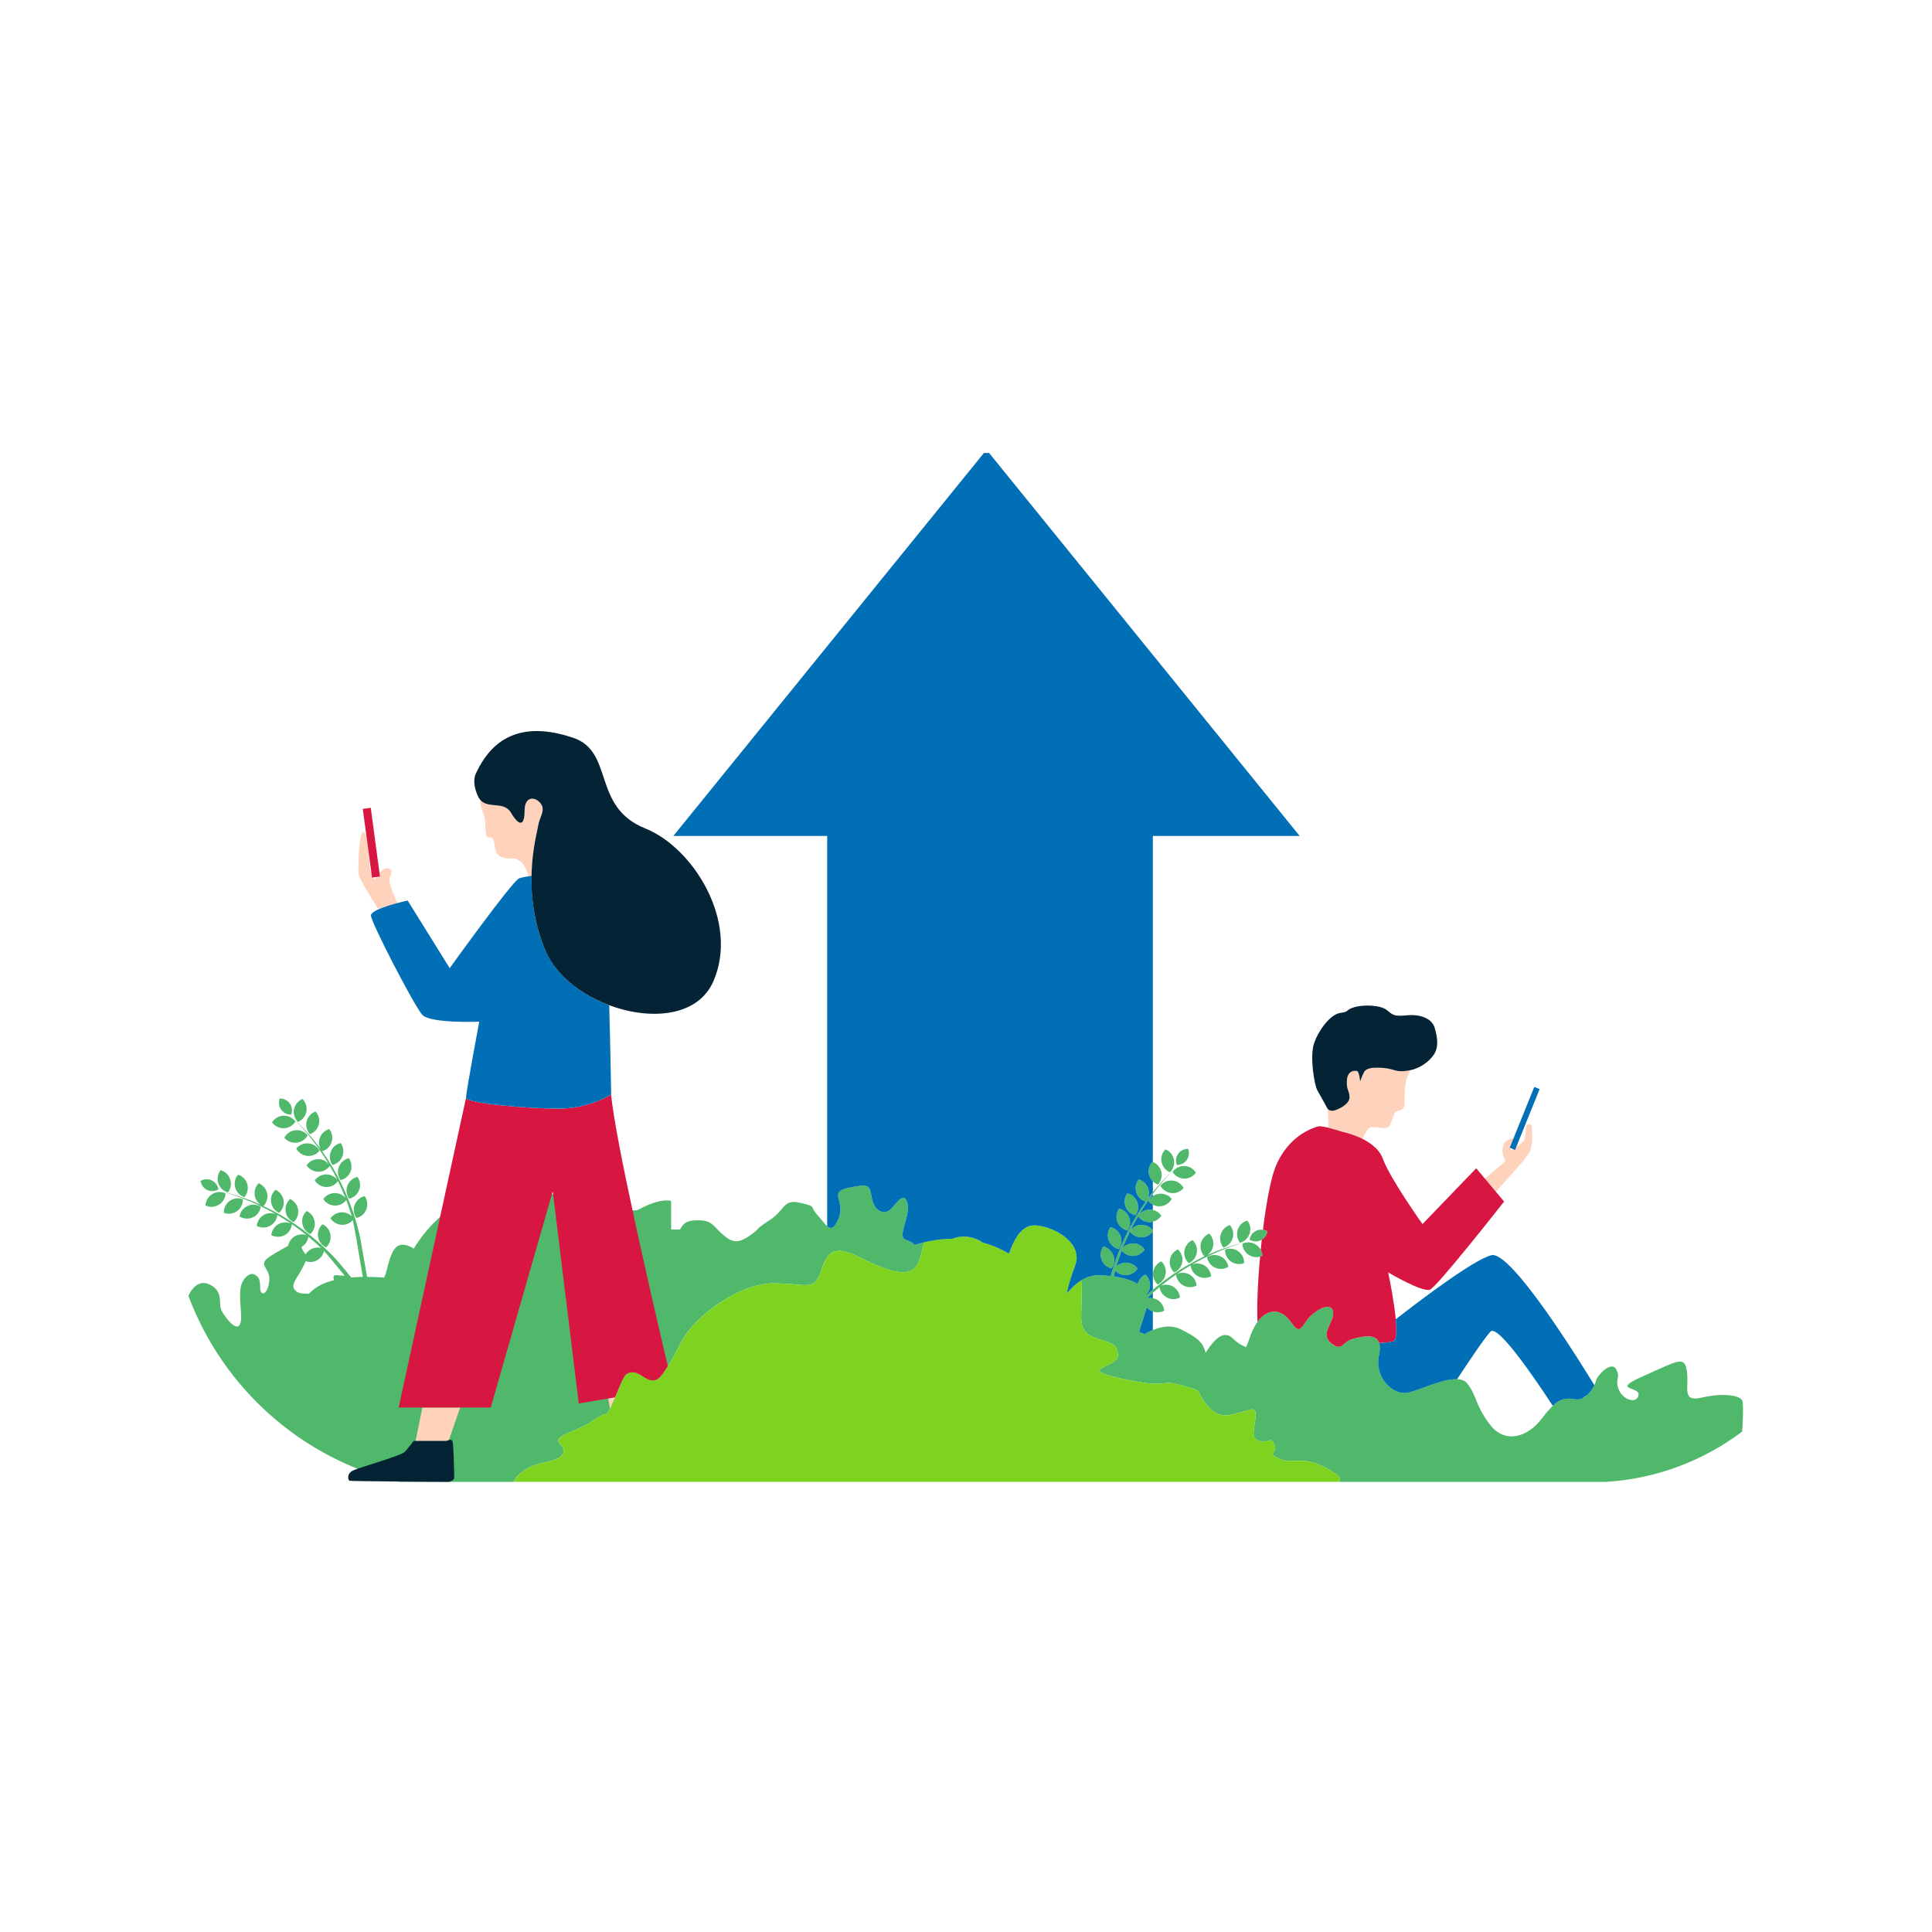 <?xml version="1.0" standalone="no"?>
<svg version="1.1" id="Layer_1" xmlns="http://www.w3.org/2000/svg" xmlns:xlink="http://www.w3.org/1999/xlink" x="0px" y="0px" viewBox="0 0 595.28 595.28" enable-background="new 0 0 595.28 595.28" xml:space="preserve">
<path id="color_x5F_6" fill="#50B86B" d="M339.422,388.132c-0.539-1.418-0.284-2.92,0.51-4.054c1.361,0.312,2.551,1.276,3.09,2.665
	c0.538,1.418,0.283,2.92-0.539,4.054C341.123,390.485,339.932,389.522,339.422,388.132z M344.723,384.873
	c0.794-1.134,1.049-2.665,0.539-4.054c-0.539-1.417-1.729-2.381-3.09-2.693c-0.822,1.134-1.077,2.636-0.539,4.054
	C342.172,383.569,343.362,384.561,344.723,384.873z M347.359,379.147c0.822-1.134,1.077-2.665,0.539-4.054
	c-0.539-1.417-1.701-2.381-3.09-2.693c-0.794,1.134-1.049,2.636-0.539,4.054C344.808,377.843,345.998,378.807,347.359,379.147z
	 M356.798,364.974c0.935-1.021,1.361-2.494,1.021-3.968c-0.369-1.446-1.417-2.551-2.75-3.033c-0.935,1.021-1.361,2.495-1.02,3.969
	C354.417,363.386,355.466,364.492,356.798,364.974z M360.483,361.204c0.992-0.992,1.502-2.438,1.219-3.912
	c-0.312-1.474-1.304-2.636-2.608-3.175c-0.992,0.992-1.502,2.438-1.191,3.912C358.187,359.503,359.208,360.665,360.483,361.204z
	 M287.455,382.221c-0.005,0.001-0.009,0.002-0.014,0.002h0.004L287.455,382.221z M287.964,382.132
	c-0.019,0.003-0.037,0.005-0.055,0.007h0.017L287.964,382.132z M328.794,398.508v-0.028h0.028c0.296-0.42,1.65-2.091,3.627-3.489
	c-2.247,1.588-3.671,3.509-3.711,3.562c0,0.003,0,0.01,0,0.01l0.028-0.028L328.794,398.508z M330.381,383.481
	c0.056,0.083,0.111,0.167,0.167,0.25c-0.068-0.105-0.135-0.209-0.208-0.312C330.353,383.44,330.367,383.46,330.381,383.481z
	 M310.91,386.258c1.066-2.951,2.891-7.57,6.442-8.531c-3.554,0.956-5.381,5.574-6.448,8.528
	C310.906,386.256,310.908,386.257,310.91,386.258z M332.489,394.963c0.255-0.179,0.522-0.352,0.797-0.519
	C333.01,394.611,332.745,394.784,332.489,394.963z M362.014,360.07c0.085-0.085,0.142-0.142,0.227-0.227
	C362.241,359.843,362.156,359.928,362.014,360.07z M329.295,382.181c0.105,0.107,0.211,0.214,0.311,0.325
	c-0.057-0.081-0.135-0.162-0.216-0.216C329.363,382.249,329.329,382.219,329.295,382.181z M289.851,381.886
	c-0.001,0-0.002,0-0.003,0h0.002L289.851,381.886z M349.854,374.441c0.822-1.134,1.077-2.636,0.539-4.053
	c-0.51-1.417-1.701-2.381-3.061-2.693c-0.822,1.134-1.077,2.636-0.539,4.054C347.302,373.166,348.493,374.13,349.854,374.441z
	 M385.031,380.111c0.482-1.446,0.17-2.948-0.709-4.025c-1.332,0.369-2.494,1.361-2.948,2.807c-0.482,1.417-0.17,2.919,0.68,4.025
	C383.416,382.548,384.55,381.528,385.031,380.111z M375.989,387.084c-1.361-0.624-2.891-0.482-4.082,0.255
	c0.227,1.389,1.134,2.636,2.494,3.26c1.389,0.624,2.891,0.454,4.082-0.284C378.257,388.927,377.378,387.679,375.989,387.084z
	 M383.954,382.662c0.114,0,0.199-0.028,0.312-0.057C384.266,382.605,384.153,382.633,383.954,382.662z M384.861,386.715
	c1.304,0.794,2.835,0.822,4.11,0.227c-0.085-1.417-0.794-2.75-2.098-3.515c-1.276-0.793-2.806-0.822-4.082-0.227
	C382.849,384.589,383.586,385.95,384.861,386.715z M388.461,382.152c1.134-0.539,1.871-1.616,2.041-2.778
	c-1.021-0.596-2.296-0.709-3.43-0.17c-1.162,0.539-1.899,1.616-2.069,2.778C386.024,382.577,387.299,382.69,388.461,382.152z
	 M379.277,388.7c1.219,0.851,2.75,0.992,4.054,0.482c0.057-1.389-0.595-2.778-1.814-3.657c-1.219-0.85-2.75-0.992-4.053-0.51
	C377.406,386.432,378.058,387.821,379.277,388.7z M361.022,369.396c-0.879-1.077-2.268-1.729-3.77-1.587
	c-1.502,0.142-2.75,1.021-3.402,2.239c0.85,1.105,2.239,1.757,3.742,1.616C359.094,371.522,360.342,370.643,361.022,369.396z
	 M364.282,388.813c0.227-1.502-0.34-2.919-1.361-3.855c-1.276,0.567-2.239,1.757-2.466,3.26c-0.227,1.474,0.312,2.892,1.361,3.855
	C363.091,391.478,364.055,390.287,364.282,388.813z M379.816,381.443c0.425-1.445,0.028-2.948-0.879-3.997
	c-1.332,0.425-2.41,1.502-2.835,2.948c-0.397,1.446-0.028,2.92,0.879,3.997C378.313,383.938,379.419,382.889,379.816,381.443z
	 M361.306,363.755c-1.502-0.142-2.891,0.482-3.798,1.559c0.652,1.219,1.899,2.126,3.401,2.296c1.502,0.142,2.891-0.482,3.77-1.559
	C364.027,364.804,362.808,363.897,361.306,363.755z M355.324,391.903c-0.227,1.474,0.34,2.92,1.361,3.855
	c1.276-0.595,2.239-1.786,2.466-3.26s-0.312-2.919-1.332-3.855C356.543,389.238,355.579,390.4,355.324,391.903z M364.934,385.355
	c-0.227,1.474,0.34,2.919,1.361,3.855c1.276-0.595,2.239-1.757,2.466-3.26c0.227-1.474-0.312-2.92-1.361-3.855
	C366.153,382.69,365.189,383.881,364.934,385.355z M365.671,357.405c0.737-1.049,0.85-2.324,0.425-3.43
	c-1.191-0.029-2.353,0.51-3.09,1.53c-0.737,1.049-0.85,2.325-0.425,3.43C363.772,358.964,364.934,358.426,365.671,357.405z
	 M361.277,361.09c0.737,1.19,2.013,2.013,3.543,2.041c1.502,0.057,2.835-0.68,3.657-1.814c-0.737-1.19-2.041-2.012-3.543-2.041
	C363.432,359.219,362.071,359.957,361.277,361.09z M65.425,367.894c-1.304,0.793-2.013,2.126-2.098,3.543
	c1.276,0.595,2.806,0.567,4.082-0.227c1.304-0.765,2.041-2.126,2.098-3.515C68.231,367.1,66.701,367.128,65.425,367.894z
	 M68.345,367.156c-0.114-0.028-0.199-0.028-0.312-0.057C68.033,367.099,68.147,367.128,68.345,367.156z M77.898,375.093
	c1.361-0.624,2.239-1.871,2.466-3.26c-1.162-0.737-2.693-0.878-4.054-0.283c-1.389,0.624-2.268,1.871-2.494,3.26
	C75.006,375.547,76.509,375.717,77.898,375.093z M70.244,367.412c0.85-1.105,1.162-2.608,0.68-4.025
	c-0.454-1.445-1.616-2.466-2.948-2.834c-0.879,1.105-1.191,2.608-0.709,4.025C67.75,366.022,68.883,367.043,70.244,367.412z
	 M75.318,368.857c0.907-1.049,1.276-2.523,0.879-3.997c-0.425-1.446-1.502-2.495-2.835-2.919c-0.907,1.049-1.304,2.522-0.879,3.997
	C72.88,367.383,73.986,368.432,75.318,368.857z M63.838,366.646c1.162,0.539,2.438,0.425,3.458-0.17
	c-0.17-1.162-0.907-2.239-2.069-2.778c-1.134-0.539-2.409-0.454-3.43,0.17C61.967,365.03,62.704,366.107,63.838,366.646z
	 M70.783,370.02c-1.219,0.878-1.871,2.268-1.814,3.657c1.304,0.51,2.806,0.368,4.054-0.51c1.219-0.851,1.843-2.239,1.814-3.657
	C73.532,369.027,72.002,369.141,70.783,370.02z M95.614,380.252c1.02-0.964,1.587-2.381,1.332-3.855
	c-0.227-1.502-1.191-2.693-2.466-3.26c-1.02,0.935-1.559,2.353-1.332,3.855C93.375,378.467,94.339,379.657,95.614,380.252z
	 M361.414,360.651c0.117-0.108,0.224-0.221,0.342-0.329C361.657,360.417,361.541,360.528,361.414,360.651z M100.461,384.334
	c1.021-0.936,1.587-2.381,1.361-3.855c-0.227-1.502-1.191-2.693-2.438-3.26c-1.049,0.936-1.616,2.353-1.389,3.827
	C98.222,382.548,99.186,383.739,100.461,384.334z M73.957,399.953C73.929,399.84,73.929,399.896,73.957,399.953L73.957,399.953z
	 M536.931,431.901c-0.255-2.041-6.151-2.807-12.557-1.276c-6.434,1.531-3.855-3.345-4.62-8.22
	c-0.765-4.847-2.835-3.062-13.351,1.559c-10.488,4.62-1.021,3.062-1.531,5.896c-0.51,2.807-4.875,1.531-6.151-1.814
	c-1.275-3.317,0.766-3.317-0.765-6.151c-1.531-2.806-5.896,2.07-6.151,3.345c-0.255,1.276-2.579,6.662-6.661,5.896
	c-4.11-0.766-5.896,0.51-10.261,6.151c-4.365,5.641-11.282,7.682-15.902,1.531c-4.621-6.152-3.856-8.703-6.917-12.558
	c-3.089-3.855-13.606,1.785-18.198,2.834c-4.621,1.02-10.517-4.62-8.986-11.537c1.531-6.945-3.6-6.152-7.682-5.131
	c-4.11,1.021-3.345,4.337-6.945,1.531c-3.572-2.835,0.255-5.896,0.51-8.986c0.255-3.062-2.806-3.062-6.406,0
	c-3.571,3.09-3.316,7.199-6.661,2.324c-3.317-4.875-9.496-4.875-12.813,5.386c-0.284,0.85-0.595,1.644-0.964,2.381
	c-1.502-0.567-2.834-1.446-4.025-2.636c-3.004-3.004-6.009,0.652-8.447,4.394c-0.737-3.316-2.721-4.79-7.597-7.228
	c-3.969-1.985-8.476-0.114-11.169,1.445c-0.567-0.227-1.134-0.454-1.729-0.652c0.454-1.502,1.19-3.883,2.381-7.653
	c0.34,0.424,0.765,0.821,1.304,1.105c1.332,0.708,2.863,0.652,4.082,0c-0.113-1.389-0.935-2.693-2.239-3.402
	c-0.908-0.482-1.9-0.595-2.835-0.425c0-0.085,0-0.141-0.028-0.198c1.219-1.162,2.438-2.239,3.657-3.26
	c0.17,1.304,0.964,2.523,2.211,3.203c1.304,0.736,2.835,0.68,4.082,0.028c-0.113-1.389-0.935-2.693-2.239-3.43
	c-1.134-0.595-2.381-0.652-3.515-0.255c1.53-1.219,3.033-2.352,4.535-3.373c0.17,1.361,0.935,2.637,2.239,3.345
	c1.332,0.708,2.863,0.68,4.11,0.028c-0.142-1.418-0.936-2.722-2.268-3.43c-1.219-0.652-2.607-0.652-3.798-0.142
	c1.446-0.963,2.835-1.842,4.224-2.636c0.141,1.361,0.935,2.636,2.239,3.317c1.304,0.736,2.835,0.68,4.082,0.028
	c-0.141-1.389-0.935-2.693-2.239-3.43c-1.134-0.595-2.409-0.652-3.543-0.255c7.71-4.366,14.201-6.265,16.214-6.775
	c-4.195,0.964-8.107,2.324-11.65,3.94c0.907-0.623,1.587-1.559,1.814-2.721c0.283-1.474-0.199-2.92-1.191-3.912
	c-1.276,0.538-2.296,1.672-2.608,3.146c-0.283,1.445,0.199,2.891,1.134,3.883c-7.597,3.571-13.578,8.135-17.688,11.82
	c-0.028-0.085-0.057-0.17-0.085-0.255c0.482-0.596,0.822-1.304,0.964-2.098c0.227-1.502-0.34-2.92-1.389-3.855
	c-1.162,0.538-2.041,1.587-2.353,2.891c-2.041-1.247-4.791-1.956-7.37-2.324c0.17-0.907,0.312-1.559,0.397-1.843
	c0.794,0.907,2.013,1.474,3.317,1.446c1.503-0.029,2.807-0.823,3.572-2.013c-0.822-1.134-2.155-1.87-3.657-1.842
	c-1.134,0.028-2.126,0.482-2.891,1.19c0.51-1.7,1.077-3.373,1.672-4.96c0.822,1.049,2.098,1.729,3.515,1.701
	c1.503-0.028,2.807-0.822,3.572-1.984c-0.793-1.163-2.126-1.899-3.628-1.871c-1.276,0.029-2.409,0.596-3.203,1.474
	c0.737-1.814,1.502-3.543,2.296-5.159c0.794,1.106,2.126,1.842,3.6,1.814c1.503-0.028,2.807-0.822,3.572-1.984
	c-0.793-1.163-2.126-1.899-3.628-1.871c-1.389,0.028-2.608,0.708-3.402,1.729c0.765-1.531,1.559-3.005,2.381-4.365
	c0.794,1.106,2.098,1.814,3.572,1.814c1.503-0.029,2.835-0.822,3.572-2.013c-0.793-1.134-2.126-1.899-3.628-1.871
	c-1.276,0.028-2.409,0.623-3.203,1.502c4.236-7.094,8.642-11.788,10.43-13.532c-3.024,2.8-5.64,5.798-7.85,8.827
	c0.482-0.964,0.595-2.126,0.227-3.26c-0.453-1.418-1.587-2.438-2.948-2.835c-0.851,1.105-1.191,2.608-0.709,4.025
	c0.453,1.417,1.559,2.438,2.891,2.834c-6.236,8.76-9.354,17.689-10.8,22.933c-1.502-0.17-2.892-0.255-3.997-0.255
	c-1.805,0-3.46,0.638-4.871,1.48c-0.057,1.36-0.085,2.947-0.085,5.185c0,7.058-1.247,10.375,3.742,12.444
	c4.96,2.098,7.058,1.247,7.455,5.414c0.425,4.139-14.117,4.139,1.672,7.455c15.761,3.317,10.233-0.255,17.972,1.956
	c7.767,2.211,3.6,1.105,7.767,6.066c4.138,4.989,7.738,2.778,10.488,2.211c2.778-0.539,4.989-2.466,4.45,1.956
	c-0.567,4.422-1.389,6.095,1.361,6.917c2.778,0.821,3.345-1.673,4.45,1.105c1.105,2.749-2.24,2.494,1.105,4.138
	c3.316,1.673,5.527,0.284,9.666,1.106c4.167,0.85,9.411,4.166,9.411,5.272v0.963h82.035c15.676-0.964,30.076-6.576,41.896-15.449
	c0.113-1.105,0.198-1.927,0.198-2.324C536.94,437.541,537.195,433.941,536.931,431.901z M412.811,456.571v0.018H122.968
	c-29.991-7.086-54.283-28.856-64.913-57.316c0.453-1.021,2.608-5.329,6.463-3.515c4.365,2.041,2.806,5.641,3.6,7.682
	c0.765,2.041,6.661,10.006,6.151,1.275c-0.227-3.515-0.312-4.535-0.312-4.762c0,0.085,0.057,0.057,0.057-1.644
	c0-4.365,3.061-6.406,4.337-5.641c1.304,0.765,1.814,1.275,1.814,4.11c0,2.807,2.296,2.296,2.806-2.041
	c0.51-4.366-4.365-4.876,0.765-7.966c1.984-1.19,3.685-2.211,5.046-2.891c0.227-1.247,0.992-2.381,2.183-3.033
	c1.134-0.595,2.381-0.652,3.515-0.255c-1.531-1.248-3.033-2.353-4.535-3.402c-0.17,1.389-0.935,2.665-2.239,3.374
	c-1.332,0.708-2.863,0.652-4.11,0c0.142-1.389,0.935-2.693,2.268-3.402c1.219-0.652,2.608-0.68,3.798-0.142
	c-1.446-0.964-2.835-1.842-4.224-2.665c-0.142,1.389-0.935,2.636-2.239,3.345c-1.304,0.709-2.835,0.681-4.082,0.028
	c0.142-1.389,0.935-2.693,2.239-3.43c1.134-0.595,2.409-0.652,3.543-0.255c-7.71-4.394-14.202-6.264-16.214-6.803
	c4.195,0.963,8.107,2.353,11.65,3.968c-0.907-0.624-1.587-1.559-1.814-2.721c-0.284-1.474,0.198-2.92,1.191-3.912
	c1.276,0.539,2.296,1.672,2.608,3.146c0.283,1.446-0.198,2.892-1.134,3.884c15.109,7.086,23.896,18.198,23.896,18.198l3.146,3.798
	c1.191-0.085,2.409-0.142,3.572-0.17c-1.304-7.739-2.75-16.271-3.09-17.49c-0.822,0.907-2.013,1.474-3.317,1.446
	c-1.502-0.028-2.806-0.822-3.572-2.013c0.822-1.134,2.154-1.871,3.657-1.843c1.134,0.029,2.126,0.482,2.891,1.191
	c-0.51-1.729-1.077-3.374-1.672-4.961c-0.822,1.049-2.098,1.729-3.515,1.701c-1.502-0.028-2.806-0.822-3.572-1.984
	c0.794-1.162,2.126-1.899,3.628-1.871c1.276,0,2.409,0.595,3.203,1.474c-0.737-1.814-1.502-3.543-2.296-5.159
	c-0.794,1.105-2.126,1.843-3.6,1.814c-1.502-0.028-2.806-0.822-3.572-2.013c0.794-1.134,2.126-1.871,3.628-1.871
	c1.389,0.028,2.608,0.709,3.402,1.758c-0.765-1.559-1.559-3.005-2.381-4.366c-0.794,1.106-2.098,1.814-3.572,1.786
	c-1.502-0.028-2.835-0.822-3.572-1.984c0.794-1.162,2.126-1.899,3.628-1.871c1.276,0.028,2.409,0.595,3.203,1.502
	c-4.535-7.597-9.298-12.444-10.772-13.89c3.175,2.92,5.896,6.038,8.192,9.185c-0.482-0.992-0.595-2.126-0.227-3.26
	c0.454-1.417,1.587-2.438,2.948-2.834c0.85,1.105,1.191,2.608,0.709,4.025c-0.454,1.417-1.559,2.438-2.891,2.806
	c9.666,13.635,11.877,27.609,11.877,27.609l1.956,11.112c1.928,0,3.713,0.113,5.272,0.227c0.765-1.757,1.02-3.486,1.531-5.102
	c1.021-3.316,2.296-6.151,6.151-4.592c0.624,0.255,1.077,0.51,1.417,0.766c6.094-10.091,19.134-21.884,38.863-17.745
	c5.896,1.247,10.375,3.175,13.833,5.442c0.765-2.012,0.652-3.288,4.082-3.855c4.62-0.765,6.406-1.786,6.917,0.51
	s1.304,3.6,3.6,3.855c2.296,0.255,2.041-0.765,6.661-2.324c2.069-0.68,3.798-0.907,5.357-0.595v8.815h2.721
	c1.361-2.381,2.438-2.834,5.783-2.834c4.337,0,4.592,2.069,7.682,4.621c3.061,2.58,4.876,2.296,8.192,0
	c3.345-2.296,1.049-1.531,5.896-4.621c4.876-3.062,4.11-6.661,9.496-5.386c5.386,1.304,2.58,0.765,5.386,3.855
	c2.835,3.09,4.11,6.406,6.406,1.021c2.324-5.386-3.317-8.192,3.09-9.496c6.406-1.275,6.406-1.021,7.172,3.09
	c0.765,4.11,3.6,5.131,5.386,3.855c1.786-1.304,4.11-5.896,5.386-2.834c1.276,3.09-1.276,7.71-1.276,10.261
	c0,2.24,1.729,1.163,3.713,3.203c1.21-0.367,2.478-0.707,3.83-1.004c-0.26,0.065-0.52,0.13-0.779,0.195
	c-0.652,1.275-0.595,2.863-1.814,6.038c-2.069,5.386-8.702,3.317-17.83-1.247c-9.128-4.564-10.375-1.247-12.444,4.564
	c-2.098,5.811-4.167,3.316-14.542,3.316s-24.066,9.95-28.205,17.83c-4.167,7.908-2.495,4.989-5.811,9.978
	c-3.345,4.961-6.236-0.425-9.156-0.425c-2.891,0-2.891,1.672-5.783,8.305c-2.92,6.633-1.672,3.317-5.414,5.811
	c-3.742,2.495-2.069,1.644-8.702,4.564c-6.661,2.891-0.425,3.316-1.672,6.236c-1.247,2.891-7.058,2.466-10.8,4.563
	c-2.976,1.644-4.11,3.572-4.422,4.28H412.811z M92.865,384.221c0.028,0.085,0.085,0.142,0.113,0.255
	c0.397,1.105,0.879,1.587,1.191,2.013c0.397-0.652,0.935-1.19,1.644-1.559c0.992-0.539,2.098-0.652,3.118-0.397
	c-1.276-1.247-2.58-2.409-3.912-3.486C94.849,382.35,94.083,383.541,92.865,384.221z M106.216,393.093
	c-3.146-3.883-5.783-7.058-6.378-7.653c-0.255,1.19-1.021,2.268-2.183,2.891c-1.106,0.596-2.381,0.652-3.487,0.255
	c-0.142,0.425-0.368,0.907-0.68,1.531c-2.041,4.082-4.365,5.896-2.296,7.682c1.106,0.964,2.75,0.737,3.997,0.822
	c1.049-1.077,2.239-2.013,3.572-2.693c1.247-0.652,2.665-1.105,4.139-1.474c-0.34-1.275-0.113-1.672,1.106-1.531
	C104.798,393.008,105.535,393.008,106.216,393.093z M86.005,373.705c1.02-0.936,1.587-2.381,1.361-3.855
	c-0.255-1.502-1.219-2.693-2.466-3.26c-1.049,0.936-1.587,2.353-1.361,3.855C83.765,371.918,84.729,373.109,86.005,373.705z
	 M98.449,354.542c-0.652-1.219-1.899-2.126-3.402-2.24c-1.502-0.142-2.891,0.51-3.77,1.587c0.68,1.248,1.928,2.126,3.43,2.268
	C96.209,356.271,97.598,355.648,98.449,354.542z M107.038,365.314c-0.51,1.389-0.255,2.891,0.539,4.054
	c1.361-0.34,2.551-1.304,3.09-2.722c0.539-1.389,0.283-2.891-0.539-4.025C108.767,362.933,107.576,363.896,107.038,365.314z
	 M104.402,359.56c-0.539,1.417-0.283,2.92,0.539,4.054c1.361-0.312,2.551-1.276,3.09-2.693c0.51-1.389,0.255-2.92-0.539-4.054
	C106.102,357.179,104.94,358.17,104.402,359.56z M102.446,358.936c1.361-0.312,2.551-1.304,3.061-2.693
	c0.539-1.417,0.283-2.92-0.539-4.054c-1.361,0.312-2.551,1.276-3.061,2.693C101.368,356.3,101.624,357.802,102.446,358.936z
	 M95.501,349.468c1.332-0.482,2.381-1.587,2.75-3.062c0.34-1.446-0.085-2.919-1.021-3.94c-1.332,0.482-2.381,1.587-2.75,3.033
	C94.14,346.974,94.565,348.448,95.501,349.468z M285.917,382.503h0.028h0.028v-0.016c-0.005,0.001-0.01,0.002-0.016,0.003
	c-0.019,0.004-0.036,0.009-0.056,0.013H285.917z M109.277,371.238c-0.539,1.417-0.284,2.92,0.539,4.054
	c1.361-0.312,2.551-1.276,3.061-2.693c0.539-1.389,0.283-2.892-0.51-4.054C111.006,368.857,109.816,369.821,109.277,371.238z
	 M94.395,342.523c0.283-1.474-0.198-2.92-1.191-3.912c-1.304,0.539-2.296,1.701-2.608,3.174c-0.283,1.474,0.227,2.92,1.219,3.912
	C93.091,345.16,94.112,343.998,94.395,342.523z M286.228,382.447l0.087-0.022c-0.092,0.018-0.183,0.031-0.276,0.05h0.076
	L286.228,382.447z M87.479,347.626c1.502-0.057,2.806-0.851,3.543-2.041c-0.794-1.134-2.154-1.871-3.657-1.814
	c-1.502,0.028-2.806,0.851-3.543,2.041C84.644,346.945,85.976,347.683,87.479,347.626z M89.378,369.424
	c-1.021,0.964-1.587,2.381-1.361,3.883c0.227,1.474,1.191,2.665,2.466,3.26c1.049-0.964,1.587-2.381,1.361-3.883
	C91.617,371.21,90.654,370.02,89.378,369.424z M90.285,344.564c-0.142-0.142-0.227-0.227-0.227-0.227
	C90.143,344.422,90.2,344.479,90.285,344.564z M90.994,348.25c-1.502,0.142-2.721,1.049-3.373,2.296
	c0.879,1.077,2.268,1.701,3.77,1.531c1.502-0.142,2.75-1.049,3.402-2.268C93.885,348.703,92.496,348.079,90.994,348.25z
	 M89.718,343.431c0.425-1.105,0.312-2.381-0.425-3.43c-0.737-1.021-1.899-1.559-3.09-1.531c-0.425,1.105-0.312,2.381,0.425,3.402
	C87.365,342.92,88.528,343.459,89.718,343.431z"></path>
<path id="color_x5F_5" fill="#FFD2BB" d="M471.573,354.287c-0.765,2.013-4.45,5.953-4.677,6.208
	c-0.198,0.255-5.981,6.718-5.981,6.718l-3.458-4.025c0,0,6.293-5.272,6.378-5.442c0.113-0.142-0.964-1.701-0.907-3.374
	c0.028-1.644,0.822-2.58,1.219-2.834c0.425-0.284,1.672-0.907,1.984-0.737c0.312,0.142,0.312,1.247,0,1.36
	c-0.312,0.085-0.567,0.198-0.737,0.879c-0.142,0.652,0.17,1.021,0.227,1.275c0.057,0.284,3.317-2.013,3.94-2.891
	c0.624-0.879,0.51-4.677,0.822-4.876c0.312-0.198,1.361-0.198,1.502,0.199C472.055,347.172,472.367,352.246,471.573,354.287
	L471.573,354.287z M428.487,329.427L428.487,329.427c-2.296-0.595-4.762-0.425-4.762-0.425s-2.721-0.17-3.515,1.474
	c-0.794,1.672-1.134,2.75-1.134,2.75s-0.255-2.919-0.879-3.175c-0.624-0.255-2.891-0.34-3.175,2.636
	c-0.255,2.977,0.624,3.175,0.794,5.103c0.198,1.928-2.098,3.43-4.224,4.224c-1.644,0.624-2.381-0.17-2.608-0.539
	c0.368,2.665,0.368,4.649,0.255,5.981l0,0c2.013,0.51,4.252,1.248,4.252,1.248s3.146,0.624,6.35,2.239
	c0.794-1.899,1.672-3.458,2.523-3.6c2.211-0.34,5.159,1.162,5.981-0.822c0.822-1.984,1.162-3.401,1.531-3.855
	c0.34-0.482,2.579-0.255,2.806-1.899c0.227-1.645-0.227-6.775,1.162-9.354c0.255-0.482,0.425-1.049,0.539-1.644
	c-0.028,0-0.057,0-0.085,0.028C431.208,330.306,430.783,330.051,428.487,329.427L428.487,329.427z M127.986,444.315L127.986,444.315
	h10.12l3.685-10.63h-11.65L127.986,444.315z M120.049,270.325L120.049,270.325c0.935-1.758,0.822-2.665-0.765-2.778
	c-1.587-0.142-3.373,2.721-3.685,3.26c-0.283,0.567-1.247-1.956-1.531-2.721c-0.283-0.765-0.709-12.472-2.183-11.679
	c-1.474,0.794-1.446,10.829-1.446,12.671c0,1.248,3.628,7.115,6.066,10.942c1.843-0.624,4.025-1.19,6.009-1.701
	C121.098,275.286,119.482,271.345,120.049,270.325L120.049,270.325z M187.967,434.026L187.967,434.026
	c0.312-0.681,0.709-1.587,1.304-2.892c0.085-0.227,0.17-0.454,0.284-0.68l-2.183,0.369L187.967,434.026z M161.633,249.831
	L161.633,249.831c0,4.791-1.701,4.791-4.167,0.624c-2.239-3.827-7.087-1.049-9.553-4.11c0.085,3.26,1.417,4.139,1.559,6.69
	c0.142,2.778,0.142,4.96,0.907,4.96s1.701-0.312,2.013,2.466s1.219,4.167,5.386,4.025c3.232-0.113,4.62,3.771,5.046,5.5
	c0.312-0.057,0.624-0.113,0.964-0.142c0.142-7.937,1.758-13.748,2.013-15.335c0.453-2.92,2.353-4.734,0.822-6.888
	S161.633,245.04,161.633,249.831L161.633,249.831z"></path>
<path id="color_x5F_4" fill="#7ed321" d="M412.811,456.589v-0.963c0-1.106-5.244-4.422-9.411-5.272
	c-4.139-0.822-6.35,0.567-9.666-1.106c-3.345-1.644,0-1.389-1.105-4.138c-1.105-2.778-1.672-0.284-4.45-1.105
	c-2.75-0.822-1.928-2.495-1.361-6.917c0.539-4.422-1.672-2.495-4.45-1.956c-2.75,0.567-6.35,2.778-10.488-2.211
	c-4.167-4.961,0-3.855-7.767-6.066c-7.739-2.211-2.211,1.361-17.972-1.956c-15.789-3.316-1.247-3.316-1.672-7.455
	c-0.397-4.167-2.495-3.316-7.455-5.414c-4.989-2.069-3.742-5.386-3.742-12.444c0-2.24,0.028-3.827,0.085-5.188
	c-2.466,1.474-4.195,3.6-4.535,4.082h-0.028v0.028l0,0l-0.028,0.028l-0.028,0.028l0,0l0,0l0,0l0,0c0,0,0-1.786,2.551-8.703
	c0.057-0.113,0.085-0.227,0.113-0.34c0.057-0.114,0.085-0.199,0.113-0.312s0.057-0.227,0.057-0.312l0,0
	c0.028-0.113,0.057-0.227,0.085-0.312c0-0.113,0.028-0.227,0.028-0.312c0.028-0.113,0.028-0.227,0.028-0.312
	c0.028-0.113,0.028-0.199,0.028-0.312s0-0.198,0-0.312l0,0c0-0.085,0-0.199-0.028-0.284l0,0c0-0.113,0-0.198-0.028-0.312
	c0-0.085-0.028-0.198-0.028-0.283l0,0c-0.028-0.113-0.028-0.198-0.057-0.284c-0.028-0.113-0.057-0.198-0.057-0.283
	c-0.028-0.113-0.057-0.199-0.085-0.284l0,0c-0.028-0.113-0.057-0.198-0.113-0.283c-0.028-0.085-0.057-0.199-0.085-0.284
	c-0.057-0.085-0.085-0.17-0.113-0.255c-0.057-0.113-0.085-0.199-0.142-0.284l0,0c-0.057-0.085-0.085-0.17-0.142-0.255
	s-0.085-0.17-0.142-0.255s-0.113-0.17-0.17-0.255s-0.113-0.17-0.17-0.255s-0.113-0.17-0.17-0.255l0,0
	c-0.057-0.085-0.142-0.17-0.198-0.255l0,0c-0.057-0.057-0.113-0.142-0.198-0.227l0,0c-0.057-0.085-0.142-0.17-0.198-0.227
	c-0.057-0.085-0.142-0.17-0.227-0.227c-0.057-0.085-0.142-0.17-0.198-0.227l0,0c-0.085-0.085-0.17-0.17-0.227-0.227
	c-0.085-0.085-0.17-0.142-0.255-0.227c-0.085-0.057-0.142-0.142-0.227-0.199l0,0c-0.085-0.085-0.17-0.142-0.255-0.227
	c-0.085-0.057-0.17-0.113-0.255-0.198c-0.085-0.057-0.17-0.114-0.255-0.199c-0.085-0.057-0.198-0.113-0.283-0.17
	c-0.085-0.085-0.17-0.142-0.255-0.199l0,0c-0.113-0.057-0.198-0.113-0.284-0.17l0,0c-0.085-0.085-0.198-0.142-0.283-0.198
	c-0.085-0.057-0.198-0.113-0.283-0.17s-0.198-0.113-0.283-0.17c-0.113-0.028-0.198-0.085-0.283-0.142
	c-0.113-0.057-0.198-0.113-0.312-0.17c-0.085-0.028-0.198-0.085-0.284-0.142c-0.113-0.057-0.198-0.085-0.312-0.142
	c-0.085-0.057-0.198-0.085-0.283-0.142c-0.113-0.028-0.198-0.085-0.312-0.113c-0.085-0.057-0.198-0.085-0.312-0.142
	c-0.085-0.028-0.198-0.085-0.283-0.113c-0.113-0.057-0.198-0.085-0.312-0.113c-0.113-0.057-0.198-0.085-0.312-0.113
	c-0.085-0.028-0.198-0.057-0.284-0.114c-0.113-0.028-0.227-0.057-0.312-0.085c-0.113-0.028-0.198-0.057-0.312-0.085
	c-0.085-0.028-0.198-0.057-0.283-0.085c-0.113-0.028-0.198-0.057-0.312-0.085c-0.085-0.028-0.198-0.028-0.283-0.057
	c-0.113-0.028-0.198-0.057-0.312-0.057c-0.085-0.028-0.198-0.057-0.283-0.085c-0.085,0-0.198-0.028-0.284-0.028
	c-0.085-0.028-0.198-0.028-0.283-0.057c-0.085,0-0.198-0.028-0.283-0.028s-0.198-0.028-0.283-0.028s-0.17-0.028-0.255-0.028
	c-0.113,0-0.198,0-0.284,0c-4.649-0.227-6.86,5.329-8.079,8.703c-2.438-1.417-5.159-2.608-8.107-3.402l-0.085-0.085l-0.113-0.057
	l-0.085-0.057l-0.113-0.085l0,0l-0.085-0.057l0,0l-0.113-0.057l-0.113-0.085l-0.113-0.057l-0.113-0.057l-0.113-0.057l-0.113-0.057
	l-0.113-0.057l0,0l-0.142-0.057l-0.113-0.057l-0.113-0.057l0,0l-0.142-0.057l0,0l-0.113-0.057l0,0l-0.142-0.057l-0.142-0.057l0,0
	l-0.113-0.057l0,0l-0.142-0.028l0,0l-0.142-0.057l0,0l-0.142-0.057l0,0l-0.142-0.029l0,0l-0.142-0.057l-0.142-0.028l-0.142-0.028
	l0,0l-0.142-0.057l-0.17-0.028l0,0l-0.142-0.028l-0.142-0.028l-0.142-0.028l0,0l-0.17-0.028l-0.142-0.028l0,0l-0.17-0.028
	l-0.142-0.028h-0.17l-0.142-0.028h-0.17l-0.17-0.028h-0.142h-0.17l0,0h-0.17h-0.17h-0.142h-0.17h-0.17l-0.17,0.028h-0.17
	l-0.142,0.028l-0.17,0.028h-0.17l-0.17,0.028l-0.17,0.028l-0.17,0.057l-0.17,0.028l-0.17,0.028l-0.17,0.057l-0.17,0.028l-0.17,0.057
	l-0.17,0.057l-0.17,0.057l-0.17,0.057l-0.142,0.085h-0.113h-0.113h-0.113h-0.113h-0.113h-0.113h-0.113h-0.113l-0.113,0.028h-0.113
	h-0.113h-0.113h-0.113l-0.142,0.028H291.8h-0.113h-0.113h-0.113l-0.113,0.028h-0.113h-0.113l-0.113,0.028h-0.113h-0.113
	l-0.113,0.028l0,0h-0.142l0,0h-0.113l0,0l-0.113,0.028h-0.113l-0.113,0.028l0,0h-0.113l-0.113,0.028h-0.142l0,0l-0.113,0.028h-0.113
	l-0.113,0.028h-0.113l0,0l-0.113,0.028h-0.142l0,0l-0.113,0.028l0,0h-0.113l-0.113,0.029h-0.142l-0.113,0.028l-0.113,0.028h-0.113
	l0,0l-0.113,0.028l0,0l-0.142,0.028l0,0h-0.113l0,0l-0.113,0.028l-0.142,0.028l0,0l-0.113,0.028h-0.113l0,0l-0.113,0.028l0,0
	l-0.142,0.028l-0.113,0.028h-0.113l0,0l-0.142,0.028l0,0l-0.113,0.028l-0.113,0.028l-0.142,0.028l0,0l-0.113,0.028l0,0l-0.113,0.028
	h-0.142v0.028h-0.028h-0.028l0,0l0,0h-0.028l0,0c-0.34,0.085-0.68,0.17-1.02,0.255c-0.652,1.275-0.595,2.863-1.814,6.038
	c-2.069,5.386-8.702,3.317-17.83-1.247s-10.375-1.247-12.444,4.564c-2.098,5.811-4.167,3.316-14.542,3.316
	s-24.066,9.95-28.205,17.83c-4.167,7.908-2.495,4.989-5.811,9.978c-3.345,4.961-6.236-0.425-9.156-0.425
	c-2.891,0-2.891,1.672-5.783,8.305c-2.92,6.633-1.672,3.317-5.414,5.811c-3.742,2.495-2.069,1.644-8.702,4.564
	c-6.661,2.891-0.425,3.316-1.672,6.236c-1.247,2.891-7.058,2.466-10.8,4.563c-2.976,1.644-4.11,3.572-4.422,4.28h254.537
	L412.811,456.589L412.811,456.589z"></path>
<path id="color_x5F_3" fill="#d71742" d="M463.438,370.218c0,0-20.495,26.136-22.819,27.127c-2.324,0.992-12.898-5.301-12.898-5.301
	s4.309,20.183,1.644,21.175c-0.935,0.369-2.41,0.454-4.422,0.567c-0.935-2.778-4.649-2.155-7.739-1.361
	c-2.324,0.567-3.09,1.871-3.94,2.409c-0.397,0.057-0.765,0.114-1.134,0.17c-0.482-0.113-1.049-0.425-1.871-1.049
	c-3.572-2.835,0.255-5.896,0.51-8.986c0.255-3.062-2.806-3.062-6.406,0c-3.572,3.09-3.317,7.2-6.661,2.324
	c-2.579-3.798-6.888-4.62-10.233,0c-0.255-4.649,0.057-12.217,0.794-20.098c0.227-0.085,0.454-0.142,0.709-0.255
	c-0.028-0.652-0.227-1.276-0.51-1.871c0.085-1.021,0.198-2.069,0.312-3.09c0.964-0.595,1.587-1.559,1.729-2.607
	c-0.425-0.255-0.879-0.397-1.361-0.482c0.992-8.107,2.353-15.534,3.827-19.276c3.969-9.921,11.906-12.217,13.238-12.558
	c1.332-0.34,7.285,1.645,7.285,1.645s10.261,1.984,12.557,8.277c2.324,6.293,12.246,20.183,12.246,20.183l16.554-17.206
	L463.438,370.218z M111.772,249.235L111.772,249.235l2.863,21.146l2.438-0.312l-2.835-21.175L111.772,249.235z M172.263,341.588
	L172.263,341.588c-9.241,0-28.658-1.559-28.658-3.401l-20.778,95.499h28.375l19.106-66.614l8.022,65.367l11.169-1.899
	c2.665-6.123,2.75-7.71,5.556-7.71c2.92,0,5.811,5.386,9.156,0.425c0.709-1.077,1.191-1.786,1.559-2.324
	c-4.365-18.454-16.356-70.214-17.461-83.679C188.307,337.251,181.532,341.588,172.263,341.588L172.263,341.588z"></path>
<path id="color_x5F_2" fill="#016fb6" d="M354.644,403.837c0.198,0.085,0.369,0.17,0.567,0.255v5.698
	c-0.935,0.397-1.786,0.822-2.523,1.247c-0.567-0.227-1.134-0.454-1.729-0.652c0.454-1.502,1.191-3.883,2.381-7.653
	C353.68,403.156,354.105,403.553,354.644,403.837L354.644,403.837z M353.652,400.01L353.652,400.01c0.51-0.113,1.049-0.085,1.559,0
	v-1.672c-0.539,0.482-1.049,0.964-1.587,1.474C353.652,399.868,353.652,399.925,353.652,400.01L353.652,400.01z M351.753,381.245
	L351.753,381.245c-1.474,0.028-2.806-0.708-3.6-1.814c-0.794,1.616-1.559,3.345-2.296,5.159c0.794-0.878,1.927-1.445,3.203-1.474
	c1.502-0.028,2.835,0.708,3.628,1.871c-0.765,1.162-2.069,1.956-3.572,1.984c-1.417,0.028-2.693-0.652-3.515-1.701
	c-0.595,1.587-1.162,3.26-1.672,4.96c0.765-0.708,1.757-1.162,2.891-1.19c1.502-0.028,2.835,0.708,3.657,1.842
	c-0.765,1.19-2.069,1.984-3.572,2.013c-1.304,0.028-2.523-0.539-3.317-1.446c-0.085,0.284-0.227,0.936-0.397,1.843
	c2.579,0.368,5.329,1.077,7.37,2.324c0.312-1.304,1.191-2.353,2.353-2.891c1.049,0.935,1.616,2.353,1.389,3.855
	c-0.142,0.794-0.482,1.502-0.964,2.098c0.028,0.085,0.057,0.17,0.085,0.255c0.567-0.51,1.162-1.02,1.786-1.559v-17.972
	C354.446,380.479,353.198,381.216,351.753,381.245L351.753,381.245z M354.191,372.684L354.191,372.684
	c0.34,0,0.709,0.028,1.02,0.113v-1.616c-0.539-0.284-0.992-0.652-1.361-1.134c0.312-0.595,0.794-1.134,1.361-1.502v-0.652
	c-1.361,1.814-2.806,3.912-4.224,6.293C351.781,373.308,352.915,372.712,354.191,372.684L354.191,372.684z M350.676,374.753
	L350.676,374.753c-0.822,1.36-1.616,2.834-2.381,4.365c0.794-1.021,2.013-1.701,3.402-1.729c1.417-0.028,2.721,0.652,3.515,1.729
	v-2.693c-0.312,0.085-0.624,0.113-0.964,0.142C352.773,376.567,351.469,375.859,350.676,374.753L350.676,374.753z M304.754,139.563
	L304.754,139.563l95.698,118.006h-45.241v100.46c-0.028,0-0.085-0.028-0.142-0.057c-0.935,1.021-1.361,2.495-1.02,3.969
	c0.198,0.793,0.624,1.502,1.162,2.041v3.345c-0.567,0.708-1.134,1.445-1.644,2.154c0.482-0.964,0.595-2.126,0.227-3.26
	c-0.454-1.417-1.587-2.438-2.948-2.835c-0.85,1.105-1.191,2.608-0.709,4.025c0.454,1.417,1.559,2.438,2.891,2.834
	c-6.236,8.759-9.354,17.688-10.8,22.933c-1.502-0.17-2.891-0.255-3.997-0.255c-5.386,0-9.496,5.641-9.496,5.641s0-1.786,2.551-8.703
	c2.579-6.945-6.661-12.047-12.302-12.302c-4.649-0.227-6.86,5.329-8.079,8.703c-2.438-1.417-5.159-2.608-8.107-3.402
	c-1.984-1.446-5.698-2.636-9.269-1.19c-2.409,0.028-4.932,0.283-7.569,0.822c-1.474,0.312-2.835,0.681-4.139,1.077
	c-1.984-2.041-3.713-0.963-3.713-3.203c0-2.551,2.551-7.171,1.276-10.261c-1.276-3.062-3.6,1.531-5.386,2.834
	c-1.786,1.276-4.62,0.255-5.386-3.855c-0.765-4.11-0.765-4.365-7.172-3.09c-6.406,1.304-0.765,4.11-3.09,9.496
	c-1.332,3.146-2.324,3.316-3.487,2.325V257.569h-47.395l95.698-118.006H304.754z M346.792,371.749L346.792,371.749
	c0.51,1.417,1.701,2.381,3.061,2.693c0.822-1.134,1.077-2.636,0.539-4.053c-0.51-1.417-1.701-2.381-3.061-2.693
	C346.509,368.829,346.254,370.331,346.792,371.749L346.792,371.749z M344.269,376.454L344.269,376.454
	c0.539,1.389,1.729,2.353,3.09,2.693c0.822-1.134,1.077-2.665,0.539-4.054c-0.539-1.417-1.701-2.381-3.09-2.693
	C344.014,373.534,343.759,375.037,344.269,376.454L344.269,376.454z M341.633,382.18L341.633,382.18
	c0.539,1.389,1.729,2.381,3.09,2.693c0.794-1.134,1.049-2.665,0.539-4.054c-0.539-1.417-1.729-2.381-3.09-2.693
	C341.35,379.26,341.094,380.763,341.633,382.18L341.633,382.18z M339.422,388.133L339.422,388.133
	c0.51,1.389,1.701,2.353,3.061,2.665c0.822-1.134,1.077-2.636,0.539-4.054c-0.539-1.389-1.729-2.353-3.09-2.665
	C339.139,385.213,338.883,386.715,339.422,388.133L339.422,388.133z M472.735,334.898L472.735,334.898l-7.568,18.737l1.644,0.68
	l7.568-18.737L472.735,334.898z M424.943,413.787c2.013-0.114,3.487-0.199,4.422-0.567c0.964-0.34,1.02-3.203,0.68-6.718
	c5.839-4.564,23.839-18.369,29.48-19.758c6.094-1.502,27.524,33.194,31.72,40.054c-0.482,0.992-1.191,2.154-2.183,3.062
	l-1.531,1.021c-0.709,0.283-1.502,0.425-2.381,0.255c-2.806-0.51-4.535-0.085-6.718,2.013c-4.535-6.945-16.894-25.342-19.191-22.875
	c-1.786,1.928-6.236,8.561-10.29,14.684c-4.45-0.199-11.537,3.345-15.08,4.138c-4.62,1.021-10.517-4.62-8.986-11.537
	C425.255,415.884,425.227,414.665,424.943,413.787L424.943,413.787z M413.265,414.835L413.265,414.835
	c-0.397,0.057-0.765,0.114-1.134,0.17C412.584,415.119,412.924,415.034,413.265,414.835L413.265,414.835z M168.096,293.002
	c-3.572-8.419-4.45-16.526-4.309-23.159c-1.729,0.255-3.203,0.539-3.855,0.793c-2.154,0.936-21.373,27.666-21.373,27.666
	l-12.954-20.834c0,0-11.31,2.438-11.31,4.592s13.323,27.808,15.789,30.585c2.466,2.778,17.575,2.155,17.575,2.155
	s-4.054,21.543-4.054,23.386c0,1.842,19.417,3.401,28.658,3.401c9.269,0,16.044-4.337,16.044-4.337s-0.227-14.202-0.595-27.524
	C179.066,306.467,171.299,300.485,168.096,293.002L168.096,293.002z"></path>
<path id="color_x5F_1" fill="#042435" d="M423.724,329.002c0,0-2.721-0.17-3.515,1.474c-0.794,1.672-1.134,2.75-1.134,2.75
	s-0.255-2.919-0.879-3.175c-0.624-0.255-2.891-0.34-3.175,2.636c-0.255,2.977,0.624,3.175,0.794,5.103
	c0.198,1.928-2.098,3.43-4.224,4.224c-2.098,0.793-2.721-0.708-2.721-0.708s-2.098-3.855-2.976-5.358
	c-0.879-1.502-2.381-10.29-1.049-14.343c1.304-4.025,4.989-9.042,8.079-9.496c3.09-0.425,1.417-0.878,4.309-1.757
	s8.249-0.708,10.205,0.964c1.928,1.672,2.466,1.842,6.236,1.502s7.484,0.878,8.362,3.855c0.879,3.005,1.304,5.896-0.198,8.192
	c-1.474,2.296-4.479,4.394-7.54,4.932c-3.09,0.51-3.515,0.255-5.811-0.369C426.191,328.832,423.724,329.002,423.724,329.002
	L423.724,329.002z M139.438,444.061c0.34,0.935,0.51,10.346,0.51,11.253c0,0.936-1.672,1.275-1.672,1.275s-30.189-0.17-30.586-0.34
	c-0.425-0.17-1.021-2.183,1.162-3.203c2.183-0.992,14.882-4.536,15.959-5.783c0.907-1.021,2.098-2.551,2.495-3.09
	c0.113-0.113,0.17-0.198,0.17-0.198h10.063C137.539,443.976,139.098,443.153,139.438,444.061L139.438,444.061z M161.633,249.831
	L161.633,249.831c0-4.791,3.458-4.365,4.989-2.211s-0.369,3.968-0.822,6.888c-0.454,2.919-5.556,19.984,2.296,38.494
	c7.88,18.51,43.71,27.808,51.732,9.298c7.994-18.482-6.321-41.159-20.976-47.027c-16.639-6.662-9.468-23.641-22.252-27.95
	c-12.813-4.309-23.754-2.466-29.934,10.942c0,0-1.531,2.466,0.624,7.086c2.154,4.621,7.71,0.936,10.176,5.103
	C159.932,254.621,161.633,254.621,161.633,249.831L161.633,249.831z"></path>
</svg>
